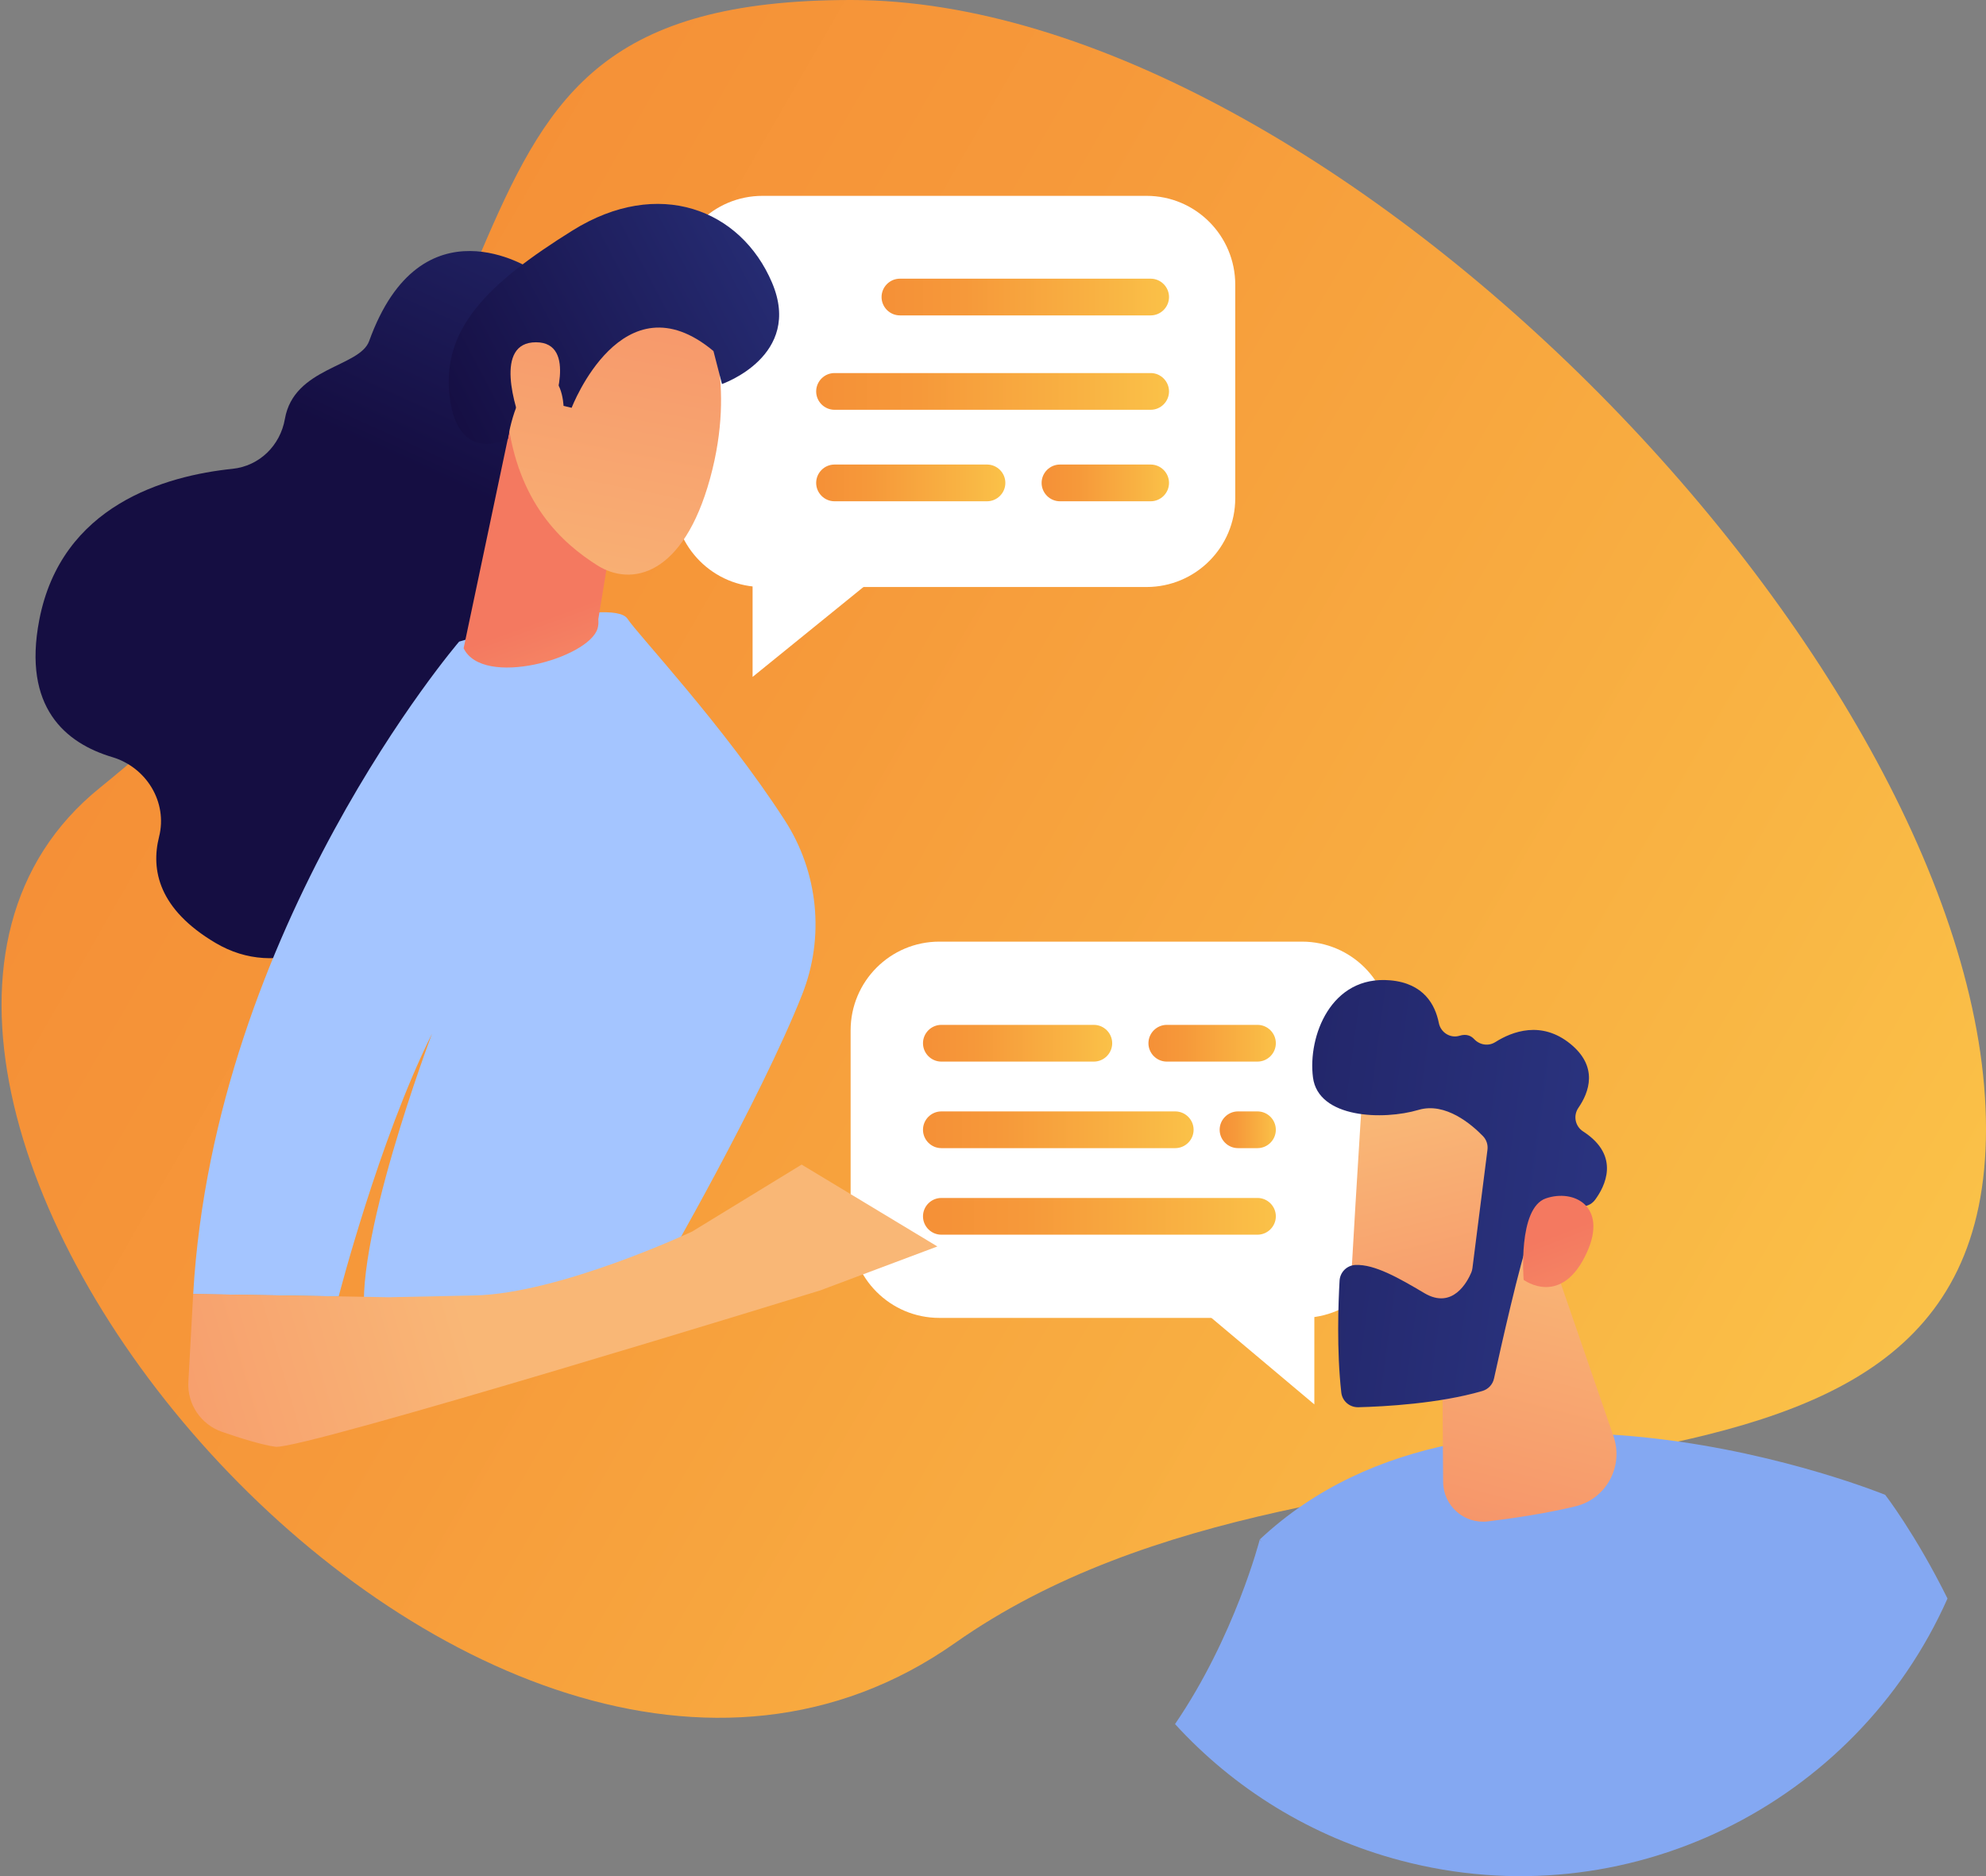 <svg width="127" height="120" viewBox="0 0 127 120" fill="none" xmlns="http://www.w3.org/2000/svg">
<rect x="0" y="0" width="127" height="120" fill="#808080" stroke="none"/>
<path d="M127 72.203C127 101.222 85.812 87.676 61.069 105.088C30.404 126.667 -17.052 69.328 6.383 50.391C39.307 23.786 23.497 0 54.425 0C85.354 0 127 43.184 127 72.203Z" fill="url(#paint0_linear)"/>
<path d="M73.32 37.545H48.76C45.628 37.545 43.089 35.003 43.089 31.867V18.206C43.089 15.07 45.628 12.527 48.76 12.527H73.32C76.452 12.527 78.991 15.07 78.991 18.206V31.867C78.991 35.003 76.452 37.545 73.32 37.545Z" fill="white"/>
<path d="M48.126 43.296V34.734H58.681L48.126 43.296Z" fill="white"/>
<path d="M60.066 84.293H83.26C86.392 84.293 88.931 81.751 88.931 78.615V65.905C88.931 62.769 86.392 60.227 83.26 60.227H60.066C56.934 60.227 54.395 62.769 54.395 65.905V78.615C54.395 81.751 56.934 84.293 60.066 84.293Z" fill="white"/>
<path d="M84.049 89.826V81.318H73.932L84.049 89.826Z" fill="white"/>
<path d="M34 17.233C34 17.233 26.944 12.566 23.606 21.814C23.001 23.489 18.794 23.489 18.219 26.792C17.922 28.497 16.587 29.808 14.867 29.986C10.584 30.429 3.923 32.316 2.511 39.654C1.433 45.255 4.2 47.535 7.178 48.425C9.365 49.078 10.73 51.306 10.172 53.522C9.637 55.647 10.155 58.16 13.773 60.305C21.878 65.112 30.919 50.709 30.919 50.709L33.896 24.929L34 17.233Z" fill="url(#paint1_linear)"/>
<path d="M42.292 81.328C42.292 81.328 48.604 70.408 51.295 63.612C52.75 59.939 52.329 55.788 50.187 52.47C46.275 46.409 40.763 40.56 40.131 39.583C39.161 38.086 29.361 41.038 29.361 41.038C29.361 41.038 13.716 59.267 12.354 82.764L21.658 82.918C21.658 82.918 24.221 72.963 27.628 66.111C27.628 66.111 22.344 80.052 23.408 84.812L42.292 81.328Z" fill="#A4C5FF"/>
<path d="M59.943 79.724L51.263 74.487L44.264 78.768C44.264 78.768 35.806 82.743 30.333 82.858C24.86 82.972 24.86 82.972 24.86 82.972L12.354 82.765L12.046 88.386C11.967 89.813 12.847 91.113 14.196 91.58C15.394 91.994 16.783 92.428 17.619 92.535C19.322 92.753 52.444 82.538 52.444 82.538L59.943 79.724Z" fill="url(#paint2_linear)"/>
<path d="M32.648 27.237L29.648 41.461C30.869 44.016 37.638 42.11 38.212 40.203C38.27 40.009 38.276 39.802 38.26 39.6L39.803 30.231C39.738 29.381 36.756 27.327 35.922 27.154L32.889 26.526C31.721 26.285 35.924 25.005 32.648 27.237Z" fill="url(#paint3_linear)"/>
<path d="M45.16 20.431C45.16 20.431 47.121 24.364 45.408 30.599C43.695 36.834 40.38 37.548 38.18 36.15C35.98 34.752 33.087 32.196 32.443 26.668C31.8 21.14 42.484 15.468 45.16 20.431Z" fill="url(#paint4_linear)"/>
<path d="M36.556 26.082C36.556 26.082 39.801 17.593 45.624 22.453L46.168 24.563C46.168 24.563 51.364 22.77 49.368 18.076C47.373 13.382 42.099 11.324 36.623 14.735C31.147 18.147 28.217 21.062 28.757 25.404C29.298 29.747 32.48 28.077 32.48 28.077C32.48 28.077 32.934 24.838 34.435 24.185C35.937 23.532 36.037 25.959 36.037 25.959L36.556 26.082Z" fill="url(#paint5_linear)"/>
<path d="M35.291 26.253C35.291 26.253 36.985 21.899 34.281 21.892C31.576 21.886 32.904 26.075 33.526 27.596L35.291 26.253Z" fill="url(#paint6_linear)"/>
<path d="M120.555 95.611C120.555 95.611 94.832 85.073 80.559 98.465C80.589 98.463 80.625 98.516 80.665 98.616C80.628 98.567 80.596 98.513 80.559 98.465C80.559 98.465 78.969 104.666 75.14 110.272C78.882 114.369 83.803 117.474 89.562 118.998C103.958 122.807 118.675 115.438 124.538 102.242C122.48 98.096 120.555 95.611 120.555 95.611Z" fill="#84A8F2"/>
<path d="M92.188 81.15L92.285 94.787C92.296 96.319 93.638 97.495 95.156 97.308C96.795 97.107 98.89 96.795 100.74 96.348C102.715 95.871 103.843 93.789 103.18 91.866L98.826 79.236L92.188 81.15Z" fill="url(#paint7_linear)"/>
<path d="M87.177 69.484C87.088 69.694 86.228 84.764 86.228 84.764L94.833 85.073L97.768 70.911C97.768 70.911 88.67 65.966 87.177 69.484Z" fill="url(#paint8_linear)"/>
<path d="M95.12 73.539L94.158 81.116C94.146 81.213 94.121 81.305 94.083 81.396C93.85 81.948 92.908 83.789 91.085 82.709C89.432 81.729 87.909 80.86 86.686 80.907C86.136 80.928 85.694 81.362 85.662 81.912C85.585 83.281 85.466 86.37 85.773 89.069C85.835 89.616 86.309 90.021 86.86 90.007C88.518 89.965 92.014 89.778 94.791 88.969C95.167 88.859 95.454 88.557 95.538 88.173C95.948 86.305 97.215 80.631 97.812 79.104C98.373 77.672 100.418 77.266 101.289 77.156C101.575 77.121 101.831 76.971 102.002 76.739C102.608 75.921 103.67 73.938 101.235 72.366C100.725 72.037 100.59 71.358 100.934 70.858C101.619 69.862 102.229 68.228 100.412 66.758C98.566 65.265 96.706 65.969 95.622 66.653C95.183 66.93 94.621 66.841 94.268 66.461C94.067 66.245 93.769 66.112 93.332 66.247C92.743 66.429 92.129 66.037 92.01 65.431C91.78 64.268 91.05 62.893 88.907 62.702C85.103 62.363 83.626 66.291 83.961 68.91C84.296 71.53 88.441 71.662 90.715 70.988C92.444 70.476 94.126 71.938 94.833 72.668C95.057 72.899 95.161 73.22 95.12 73.539Z" fill="url(#paint9_linear)"/>
<path d="M97.434 81.86C97.434 81.86 97.046 77.27 98.853 76.65C100.661 76.029 102.796 77.165 101.494 80.07C99.873 83.684 97.434 81.86 97.434 81.86Z" fill="url(#paint10_linear)"/>
<path d="M57.547 20.173H73.583C74.228 20.173 74.756 19.645 74.756 18.999C74.756 18.353 74.228 17.824 73.583 17.824H57.547C56.902 17.824 56.374 18.353 56.374 18.999C56.374 19.645 56.902 20.173 57.547 20.173Z" fill="url(#paint11_linear)"/>
<path d="M53.365 26.21H73.583C74.228 26.21 74.756 25.682 74.756 25.036C74.756 24.39 74.228 23.861 73.583 23.861H53.365C52.719 23.861 52.192 24.39 52.192 25.036C52.192 25.682 52.719 26.21 53.365 26.21Z" fill="url(#paint12_linear)"/>
<path d="M53.365 32.062H63.117C63.763 32.062 64.29 31.533 64.29 30.887C64.29 30.241 63.763 29.712 63.117 29.712H53.365C52.719 29.712 52.192 30.241 52.192 30.887C52.192 31.533 52.719 32.062 53.365 32.062Z" fill="url(#paint13_linear)"/>
<path d="M67.782 32.062H73.583C74.228 32.062 74.756 31.533 74.756 30.887C74.756 30.241 74.228 29.712 73.583 29.712H67.782C67.137 29.712 66.609 30.241 66.609 30.887C66.609 31.533 67.137 32.062 67.782 32.062Z" fill="url(#paint14_linear)"/>
<path d="M60.196 67.9H69.949C70.594 67.9 71.122 67.371 71.122 66.725C71.122 66.079 70.594 65.551 69.949 65.551H60.196C59.551 65.551 59.023 66.079 59.023 66.725C59.023 67.371 59.551 67.9 60.196 67.9Z" fill="url(#paint15_linear)"/>
<path d="M74.613 67.9H80.414C81.059 67.9 81.587 67.371 81.587 66.725C81.587 66.079 81.059 65.551 80.414 65.551H74.613C73.968 65.551 73.44 66.079 73.44 66.725C73.44 67.371 73.968 67.9 74.613 67.9Z" fill="url(#paint16_linear)"/>
<path d="M79.167 73.435H80.414C81.059 73.435 81.587 72.906 81.587 72.26C81.587 71.615 81.059 71.086 80.414 71.086H79.167C78.522 71.086 77.994 71.615 77.994 72.26C77.994 72.906 78.522 73.435 79.167 73.435Z" fill="url(#paint17_linear)"/>
<path d="M60.196 73.435H75.154C75.8 73.435 76.328 72.906 76.328 72.26C76.328 71.615 75.8 71.086 75.154 71.086H60.196C59.551 71.086 59.023 71.615 59.023 72.26C59.023 72.906 59.551 73.435 60.196 73.435Z" fill="url(#paint18_linear)"/>
<path d="M60.196 78.971H80.414C81.059 78.971 81.587 78.442 81.587 77.796C81.587 77.15 81.059 76.622 80.414 76.622H60.196C59.551 76.622 59.023 77.15 59.023 77.796C59.023 78.442 59.551 78.971 60.196 78.971Z" fill="url(#paint19_linear)"/>
<defs>
<linearGradient id="paint0_linear" x1="14.759" y1="33.586" x2="118.283" y2="93.284" gradientUnits="userSpaceOnUse">
<stop stop-color="#F59037"/>
<stop offset="0.289" stop-color="#F6993A"/>
<stop offset="0.768" stop-color="#F9B343"/>
<stop offset="0.994" stop-color="#FAC148"/>
</linearGradient>
<linearGradient id="paint1_linear" x1="37.417" y1="-0.765" x2="23.933" y2="28.713" gradientUnits="userSpaceOnUse">
<stop stop-color="#2B3582"/>
<stop offset="1" stop-color="#150E42"/>
</linearGradient>
<linearGradient id="paint2_linear" x1="29.532" y1="83.568" x2="-17.093" y2="97.225" gradientUnits="userSpaceOnUse">
<stop stop-color="#F9B776"/>
<stop offset="1" stop-color="#F47960"/>
</linearGradient>
<linearGradient id="paint3_linear" x1="42.014" y1="55.598" x2="35.999" y2="39.108" gradientUnits="userSpaceOnUse">
<stop stop-color="#F9B776"/>
<stop offset="1" stop-color="#F47960"/>
</linearGradient>
<linearGradient id="paint4_linear" x1="36.164" y1="42.091" x2="45.087" y2="-2.726" gradientUnits="userSpaceOnUse">
<stop stop-color="#F9B776"/>
<stop offset="1" stop-color="#F47960"/>
</linearGradient>
<linearGradient id="paint5_linear" x1="55.054" y1="12.609" x2="28.306" y2="26.626" gradientUnits="userSpaceOnUse">
<stop stop-color="#2B3582"/>
<stop offset="1" stop-color="#150E42"/>
</linearGradient>
<linearGradient id="paint6_linear" x1="30.809" y1="41.024" x2="39.733" y2="-3.792" gradientUnits="userSpaceOnUse">
<stop stop-color="#F9B776"/>
<stop offset="1" stop-color="#F47960"/>
</linearGradient>
<linearGradient id="paint7_linear" x1="99.815" y1="79.419" x2="91.016" y2="113.48" gradientUnits="userSpaceOnUse">
<stop stop-color="#F9B776"/>
<stop offset="1" stop-color="#F47960"/>
</linearGradient>
<linearGradient id="paint8_linear" x1="90.235" y1="70.94" x2="97.224" y2="98.794" gradientUnits="userSpaceOnUse">
<stop stop-color="#F9B776"/>
<stop offset="1" stop-color="#F47960"/>
</linearGradient>
<linearGradient id="paint9_linear" x1="104.551" y1="78.576" x2="44.589" y2="70.588" gradientUnits="userSpaceOnUse">
<stop stop-color="#2B3582"/>
<stop offset="1" stop-color="#150E42"/>
</linearGradient>
<linearGradient id="paint10_linear" x1="106.466" y1="97.556" x2="99.248" y2="79.014" gradientUnits="userSpaceOnUse">
<stop stop-color="#F9B776"/>
<stop offset="1" stop-color="#F47960"/>
</linearGradient>
<linearGradient id="paint11_linear" x1="56.374" y1="18.999" x2="74.756" y2="18.999" gradientUnits="userSpaceOnUse">
<stop stop-color="#F59037"/>
<stop offset="0.289" stop-color="#F6993A"/>
<stop offset="0.768" stop-color="#F9B343"/>
<stop offset="0.994" stop-color="#FAC148"/>
</linearGradient>
<linearGradient id="paint12_linear" x1="52.192" y1="25.036" x2="74.756" y2="25.036" gradientUnits="userSpaceOnUse">
<stop stop-color="#F59037"/>
<stop offset="0.289" stop-color="#F6993A"/>
<stop offset="0.768" stop-color="#F9B343"/>
<stop offset="0.994" stop-color="#FAC148"/>
</linearGradient>
<linearGradient id="paint13_linear" x1="52.192" y1="30.887" x2="64.291" y2="30.887" gradientUnits="userSpaceOnUse">
<stop stop-color="#F59037"/>
<stop offset="0.289" stop-color="#F6993A"/>
<stop offset="0.768" stop-color="#F9B343"/>
<stop offset="0.994" stop-color="#FAC148"/>
</linearGradient>
<linearGradient id="paint14_linear" x1="66.609" y1="30.887" x2="74.756" y2="30.887" gradientUnits="userSpaceOnUse">
<stop stop-color="#F59037"/>
<stop offset="0.289" stop-color="#F6993A"/>
<stop offset="0.768" stop-color="#F9B343"/>
<stop offset="0.994" stop-color="#FAC148"/>
</linearGradient>
<linearGradient id="paint15_linear" x1="59.023" y1="66.725" x2="71.122" y2="66.725" gradientUnits="userSpaceOnUse">
<stop stop-color="#F59037"/>
<stop offset="0.289" stop-color="#F6993A"/>
<stop offset="0.768" stop-color="#F9B343"/>
<stop offset="0.994" stop-color="#FAC148"/>
</linearGradient>
<linearGradient id="paint16_linear" x1="73.44" y1="66.725" x2="81.587" y2="66.725" gradientUnits="userSpaceOnUse">
<stop stop-color="#F59037"/>
<stop offset="0.289" stop-color="#F6993A"/>
<stop offset="0.768" stop-color="#F9B343"/>
<stop offset="0.994" stop-color="#FAC148"/>
</linearGradient>
<linearGradient id="paint17_linear" x1="77.994" y1="72.26" x2="81.587" y2="72.26" gradientUnits="userSpaceOnUse">
<stop stop-color="#F59037"/>
<stop offset="0.289" stop-color="#F6993A"/>
<stop offset="0.768" stop-color="#F9B343"/>
<stop offset="0.994" stop-color="#FAC148"/>
</linearGradient>
<linearGradient id="paint18_linear" x1="59.023" y1="72.26" x2="76.328" y2="72.26" gradientUnits="userSpaceOnUse">
<stop stop-color="#F59037"/>
<stop offset="0.289" stop-color="#F6993A"/>
<stop offset="0.768" stop-color="#F9B343"/>
<stop offset="0.994" stop-color="#FAC148"/>
</linearGradient>
<linearGradient id="paint19_linear" x1="59.023" y1="77.796" x2="81.587" y2="77.796" gradientUnits="userSpaceOnUse">
<stop stop-color="#F59037"/>
<stop offset="0.289" stop-color="#F6993A"/>
<stop offset="0.768" stop-color="#F9B343"/>
<stop offset="0.994" stop-color="#FAC148"/>
</linearGradient>
</defs>
</svg>
